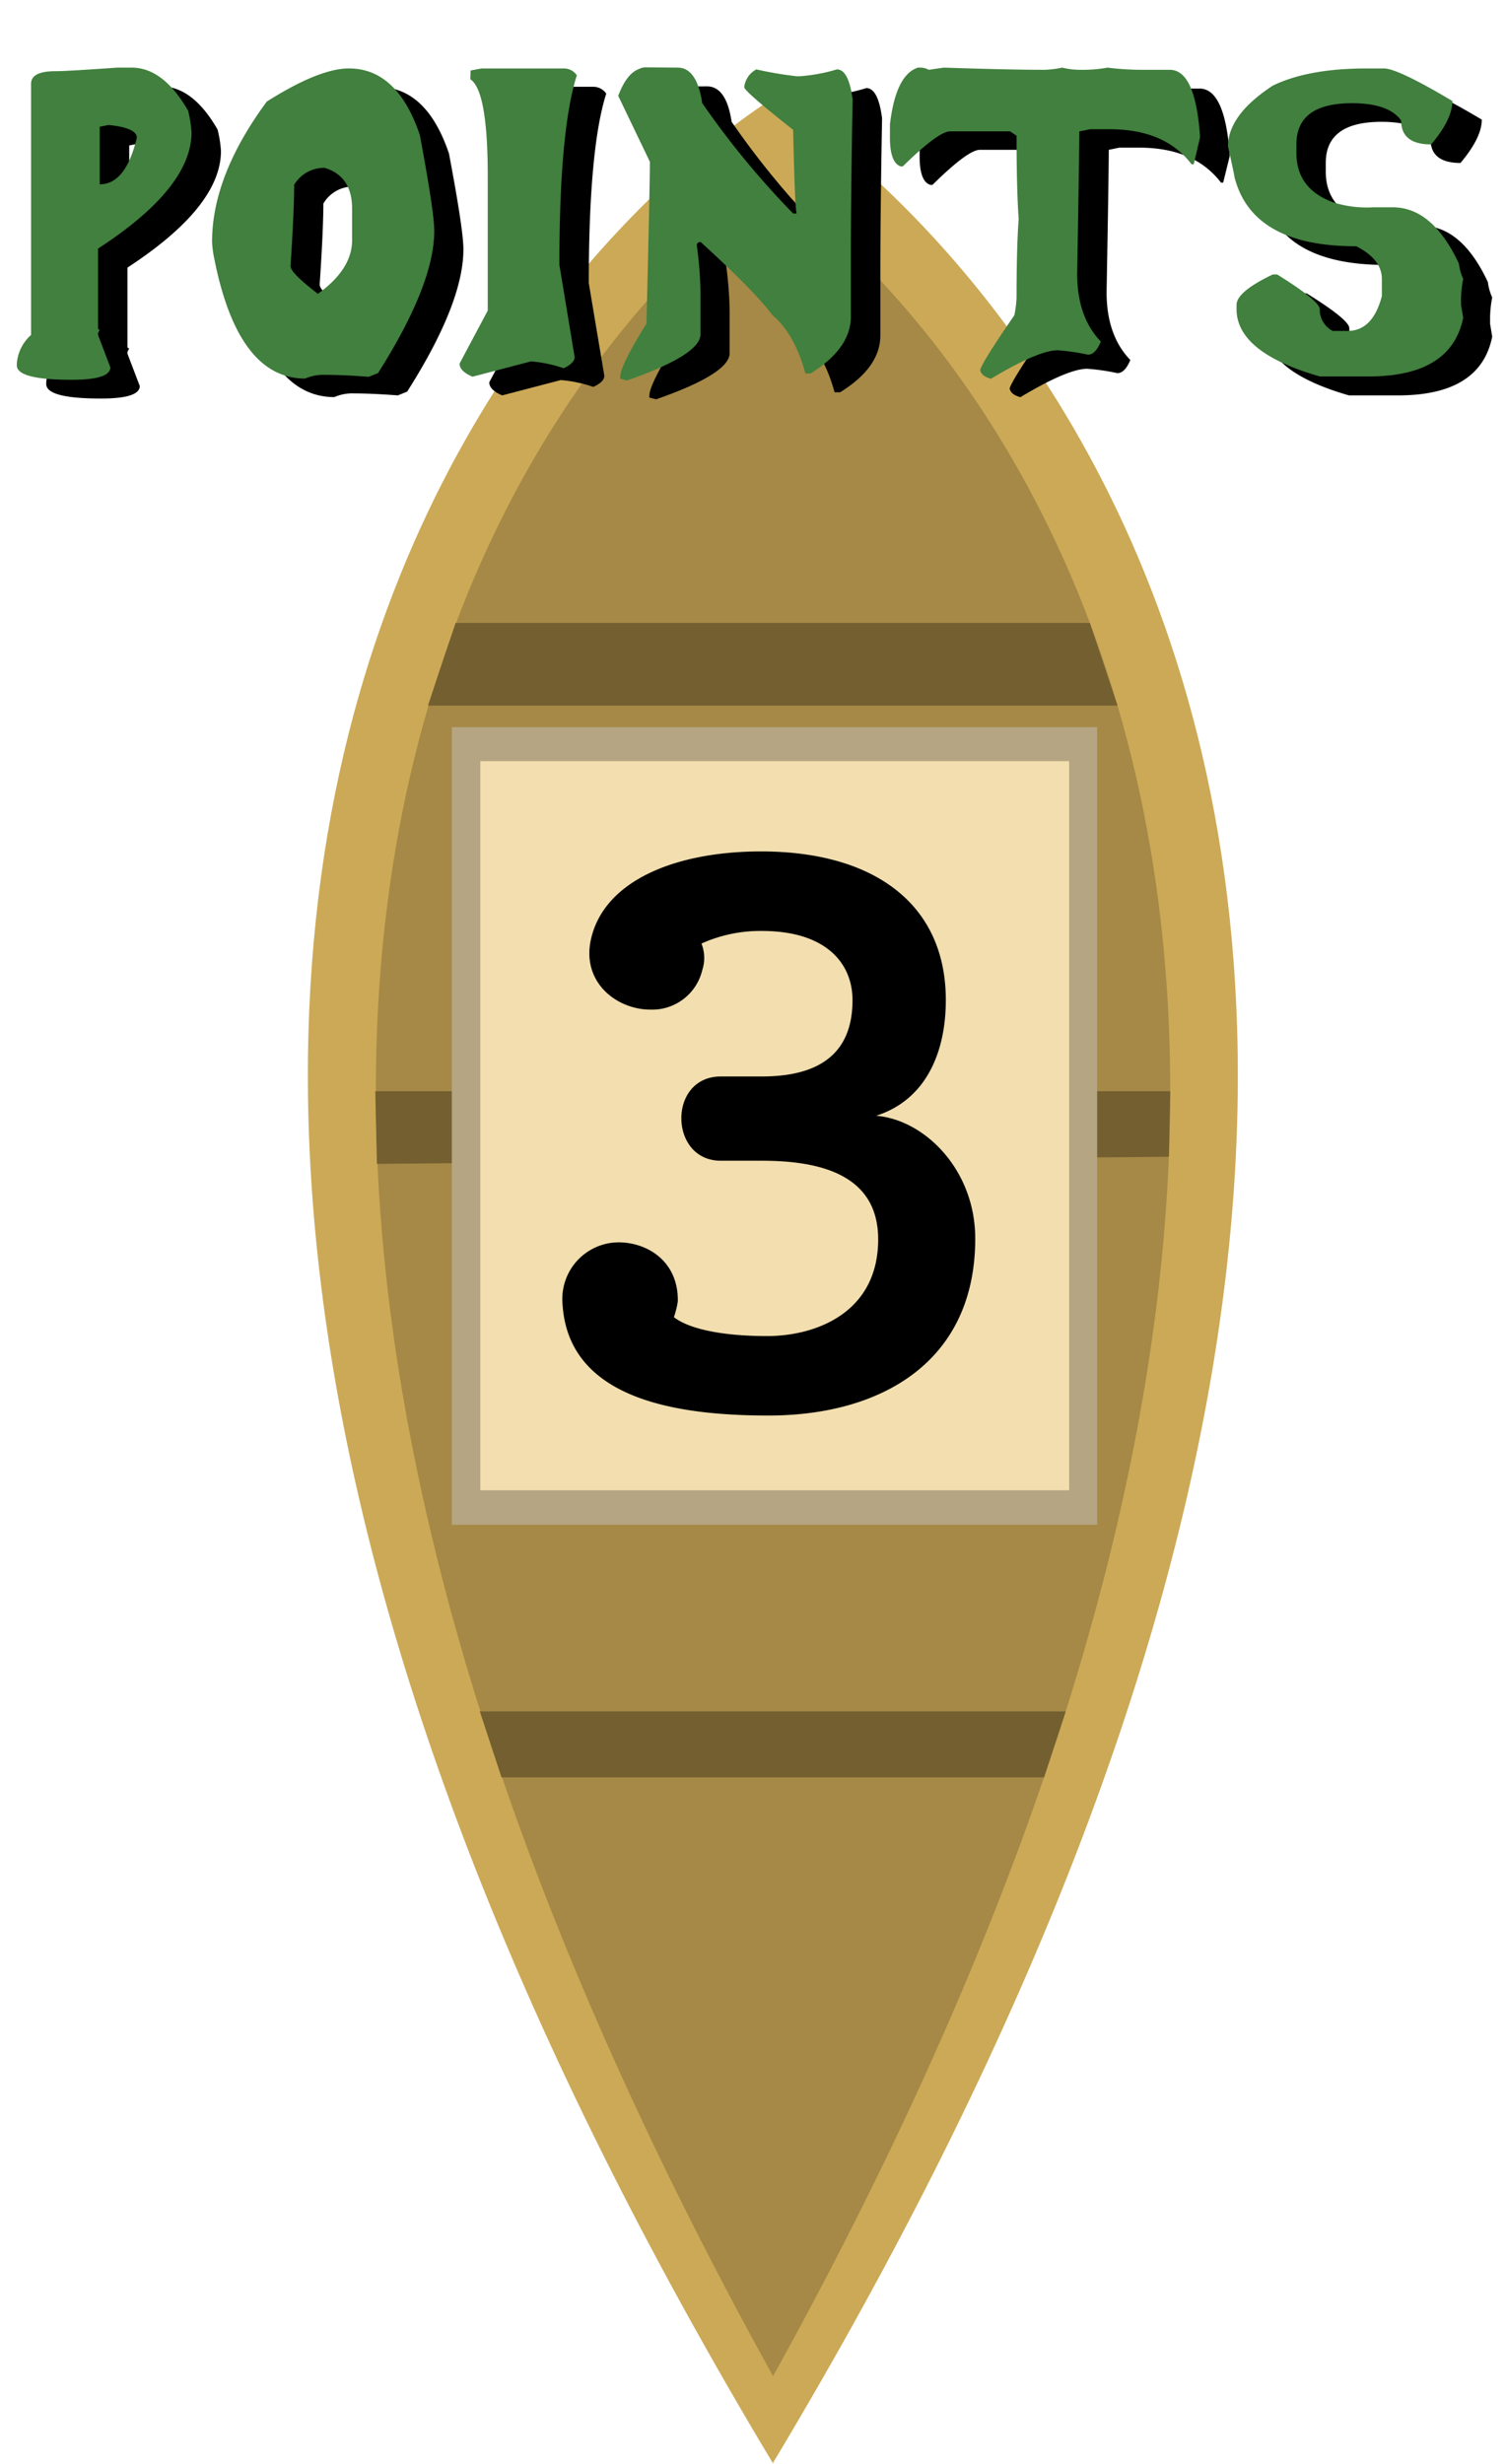 <svg xmlns="http://www.w3.org/2000/svg" xmlns:xlink="http://www.w3.org/1999/xlink" viewBox="0 0 220 360"><defs><style>.cls-1{fill:#cca956;}.cls-2{fill:#a68946;}.cls-3{fill:#735f30;}.cls-4{filter:url(#AI_GaussianBlur_7);}.cls-5{fill:#41803e;}.cls-6{fill:#b5a582;}.cls-7{fill:#f2deae;}</style><filter id="AI_GaussianBlur_7" name="AI_GaussianBlur_7"><feGaussianBlur stdDeviation="7"/></filter></defs><g id="Assetlist_-_Artboard" data-name="Assetlist - Artboard"><g id="_3points_baad" data-name="3points_baad"><path class="cls-1" d="M113,359.84c150.73-251,4.26-342.83,0-345.42v-.06l-.05,0,0,0v.06c-4.25,2.59-150.73,94.4,0,345.42V360l0-.08.05.08Z"/><path class="cls-2" d="M113,347.19c128.81-232.63,3.64-317.71,0-320.11V27l0,0,0,0v.06c-3.64,2.4-128.8,87.48,0,320.11v.15l0-.08,0,.08Z"/><polygon class="cls-3" points="66.6 91.02 159.32 91.02 163.36 103.09 62.56 103.09 66.6 91.02"/><polygon class="cls-3" points="73.31 259.68 152.62 259.68 155.79 250.05 70.14 250.05 73.31 259.68"/><polygon class="cls-3" points="54.86 159.44 171.07 159.44 170.87 169.01 55.1 170.05 54.86 159.44"/><g class="cls-4"><path d="M23.55,12.62c3.08,0,5.84,2.1,8.25,6.3a16.94,16.94,0,0,1,.5,3.13q0,8.13-13.67,17.05V50.61c0,.19.09.29.26.29l-.26.51v.26l1.8,4.73q0,1.83-5.67,1.83-8,0-8-2.12v-.25a6.25,6.25,0,0,1,2.08-4.19V15c0-1.23,1.2-1.85,3.59-1.85,1.17,0,4.19-.17,9-.51ZM20.18,21l-1.29.25v8.41q3.81,0,5.41-6.81C24.3,21.89,22.93,21.27,20.18,21Z"/><path d="M55.27,12.71q7.08,0,10.36,9.72,2.12,11.2,2.11,14,0,7.85-8.22,20.79l-1.36.55q-3.7-.28-6.36-.29a6.6,6.6,0,0,0-2.93.54Q39,58,35.58,40.51a15.29,15.29,0,0,1-.25-2.44q0-9.64,8-20.5Q51,12.71,55.27,12.71Zm-8,17q0,3.79-.54,11.86c0,.68,1.33,2,4,4.06,3.36-2.38,5-5,5-7.83V33.21c0-3.15-1.32-5.14-4-5.95h-.25A5,5,0,0,0,47.3,29.7Z"/><path d="M73.09,13l1.61-.32h12a2.28,2.28,0,0,1,1.92,1q-2.55,8-2.55,27.7L88.34,54.9c0,.6-.54,1.14-1.61,1.63a19.7,19.7,0,0,0-4.75-1l-8.57,2.24q-1.89-.8-1.89-1.92l4.13-7.74V28.51q0-12.57-2.56-14.2Z"/><path d="M103.36,12.62c1.87,0,3.07,1.72,3.59,5.18a122.63,122.63,0,0,0,13.3,16.12h.5q-.25-.93-.5-12.22-7.16-5.62-7.15-6.24a3.36,3.36,0,0,1,1.76-2.59,55.2,55.2,0,0,0,5.89,1.06h.5a25.35,25.35,0,0,0,5.39-1.06q1.73,0,2.3,4.41-.25,13.92-.25,22.33V49q0,4.68-5.89,8.32H122q-1.61-5.85-4.88-8.57-2.49-3.39-10.46-10.66c-.36,0-.53.22-.53.52a58.88,58.88,0,0,1,.53,6.75v6.23q0,3-10.74,6.75l-1-.25v-.26q0-1.64,3.84-7.8.51-20.19.51-23.64l-4.6-9.6q1.23-3.25,3-3.9a2.19,2.19,0,0,1,1-.25Z"/><path d="M138.8,12.62a2.36,2.36,0,0,1,1.26.32l2.2-.32q10,.32,14.81.32a16.23,16.23,0,0,0,2.52-.32,11.14,11.14,0,0,0,2.83.32,20.43,20.43,0,0,0,3.78-.32,42.22,42.22,0,0,0,5.36.32h3.78q3.71,0,4.41,9.59v.32l-.95,3.84h-.31q-3.88-5.11-12-5.12h-2.84l-1.57.32q0,3.33-.32,20.79,0,6.33,3.47,9.92-.8,1.92-1.89,1.92a31.27,31.27,0,0,0-4.41-.64q-2.84,0-9.77,4.15c-.94-.25-1.47-.68-1.57-1.28q.31-1.17,5-8A16.26,16.26,0,0,0,153,46.2c0-4.91.11-8.74.32-11.52-.21-2.87-.32-6.93-.32-12.15l-.94-.64h-8.82q-1.74,0-6.93,5.12H136c-1.05-.32-1.57-1.71-1.57-4.16V20.93q.86-7.26,4.09-8.31Z"/><path d="M206.61,12.71q2,0,10,4.77,0,2.63-3.12,6.33-4.38,0-4.38-3.49-1.8-2.52-7.18-2.52-8.13,0-8.13,6v1.28q0,5.37,5.64,7.29A16.54,16.54,0,0,0,205,33h2.83q5.83,0,9.67,8.22a7.43,7.43,0,0,0,.63,2.24,16.38,16.38,0,0,0-.31,2.85v1l.31,1.88q-1.72,8.58-13.76,8.58h-7.18q-12.16-3.49-12.16-9.82v-.64q0-1.92,5.29-4.45H191q6.24,3.87,6.24,5.09a3.49,3.49,0,0,0,1.89,3.16h2.17q3.69,0,5-5.08V43.48q0-2.85-3.75-4.77-15.21,0-17.8-10.13c0-.17-.31-1.66-.94-4.45q0-4.61,6.55-8.89,5.16-2.53,13.76-2.53Z"/></g><path class="cls-5" d="M19.24,9.88q4.64,0,8.26,6.3a18,18,0,0,1,.5,3.14q0,8.13-13.67,17V47.88c0,.19.08.29.25.29l-.25.51v.26l1.8,4.73c0,1.22-1.89,1.82-5.67,1.82-5.34,0-8-.7-8-2.11v-.25a6.23,6.23,0,0,1,2.08-4.19V12.25c0-1.24,1.19-1.85,3.59-1.85,1.17,0,4.18-.18,9-.52Zm-3.37,8.38-1.29.26v8.41q3.81,0,5.42-6.81C20,19.16,18.63,18.54,15.87,18.26Z"/><path class="cls-5" d="M51,10q7.09,0,10.37,9.72,2.1,11.21,2.11,14,0,7.84-8.22,20.79l-1.36.55c-2.48-.2-4.6-.29-6.36-.29a6.57,6.57,0,0,0-2.93.54q-9.82,0-13.29-17.53A15.28,15.28,0,0,1,31,35.34q0-9.66,8-20.5Q46.66,10,51,10ZM43,27q0,3.81-.53,11.87c0,.68,1.32,2,4,4.06q5-3.59,5-7.83V30.48c0-3.15-1.33-5.14-4-5.95h-.25A5.07,5.07,0,0,0,43,27Z"/><path class="cls-5" d="M68.79,10.3,70.4,10h12a2.28,2.28,0,0,1,1.92,1q-2.55,8-2.55,27.7L84,52.17c0,.59-.54,1.14-1.61,1.63a19.76,19.76,0,0,0-4.76-1l-8.56,2.24c-1.26-.54-1.89-1.17-1.89-1.92l4.12-7.74V25.78q0-12.57-2.55-14.2Z"/><path class="cls-5" d="M99.06,9.88q2.81,0,3.59,5.18a123.22,123.22,0,0,0,13.29,16.13h.51q-.26-.93-.51-12.22c-4.76-3.76-7.15-5.83-7.15-6.24a3.37,3.37,0,0,1,1.77-2.59,53.8,53.8,0,0,0,5.89,1h.5a25.24,25.24,0,0,0,5.39-1q1.72,0,2.3,4.41-.26,13.92-.26,22.33v9.37q0,4.66-5.89,8.32h-.75c-1.07-3.91-2.7-6.76-4.88-8.58q-2.49-3.39-10.46-10.65-.54.07-.54.51a57.38,57.38,0,0,1,.54,6.75v6.24q0,3-10.74,6.75l-1-.26v-.25q0-1.63,3.84-7.81Q95,27.1,95,23.64L90.37,14c.82-2.17,1.83-3.47,3-3.9a2.17,2.17,0,0,1,1-.26Z"/><path class="cls-5" d="M134.49,9.88a2.47,2.47,0,0,1,1.27.32l2.2-.32q10,.33,14.8.32a14.82,14.82,0,0,0,2.52-.32,10.84,10.84,0,0,0,2.84.32,19.75,19.75,0,0,0,3.78-.32,40.4,40.4,0,0,0,5.35.32H171q3.72,0,4.41,9.6v.32L174.5,24h-.32q-3.87-5.12-12-5.12h-2.83l-1.58.32q0,3.33-.31,20.79,0,6.33,3.46,9.91-.78,1.92-1.89,1.92a32.49,32.49,0,0,0-4.41-.64q-2.84,0-9.76,4.16c-.95-.25-1.47-.68-1.58-1.28q.31-1.19,5-8a16.73,16.73,0,0,0,.32-2.56q0-7.36.31-11.52-.31-4.32-.31-12.15l-.95-.64H138.9q-1.72,0-6.93,5.12h-.31c-1-.32-1.57-1.71-1.57-4.16V18.2q.84-7.26,4.09-8.32Z"/><path class="cls-5" d="M202.31,10q2,0,10,4.76c0,1.75-1,3.86-3.11,6.34q-4.38,0-4.38-3.49c-1.2-1.68-3.59-2.53-7.18-2.53q-8.13,0-8.13,6v1.28q0,5.37,5.64,7.29a16.51,16.51,0,0,0,5.6.64h2.84q5.82,0,9.67,8.22a7.43,7.43,0,0,0,.63,2.24,16.54,16.54,0,0,0-.32,2.85v.95l.32,1.89Q212.13,55,200.1,55h-7.18q-12.15-3.48-12.16-9.82v-.64c0-1.27,1.77-2.76,5.3-4.44h.63q6.23,3.87,6.23,5.08a3.5,3.5,0,0,0,1.89,3.17H197q3.67,0,5-5.08V40.75q0-2.85-3.74-4.77Q183,36,180.45,25.84c0-.17-.32-1.65-.94-4.44q0-4.61,6.55-8.89Q191.22,10,199.82,10Z"/><rect class="cls-6" x="66.05" y="106.25" width="94.33" height="116.54"/><rect class="cls-7" x="70.21" y="111.21" width="86.08" height="106.53"/><path d="M128.37,181.08c0-9.2-8-11.49-17-11.49h-6c-3.85,0-5.77-3.11-5.77-6.21s1.92-6.1,5.77-6.1h6c9.17,0,13.25-4,13.25-11.15,0-5.28-3.74-10.11-13.25-10.11a20.9,20.9,0,0,0-8.83,1.84,5.73,5.73,0,0,1,.11,3.91,7.52,7.52,0,0,1-7.58,5.74c-4.87,0-10-3.91-8.72-10.11,1.81-8.63,12.23-13,24.91-13,16.53,0,27,7.7,27,21.72,0,7.71-2.95,14.6-10.19,16.9,7.13.58,14.49,7.93,14.49,17.94,0,18-13.7,25.86-30.23,25.86-13.82,0-29.55-2.53-30.12-16.67a8.26,8.26,0,0,1,8.72-8.62c4.19.23,8.26,3.11,8.15,8.62a12.89,12.89,0,0,1-.57,2.3c2.38,1.84,7.48,2.76,13.59,2.76C119.31,195.22,128.37,191.77,128.37,181.08Z"/></g></g></svg>
